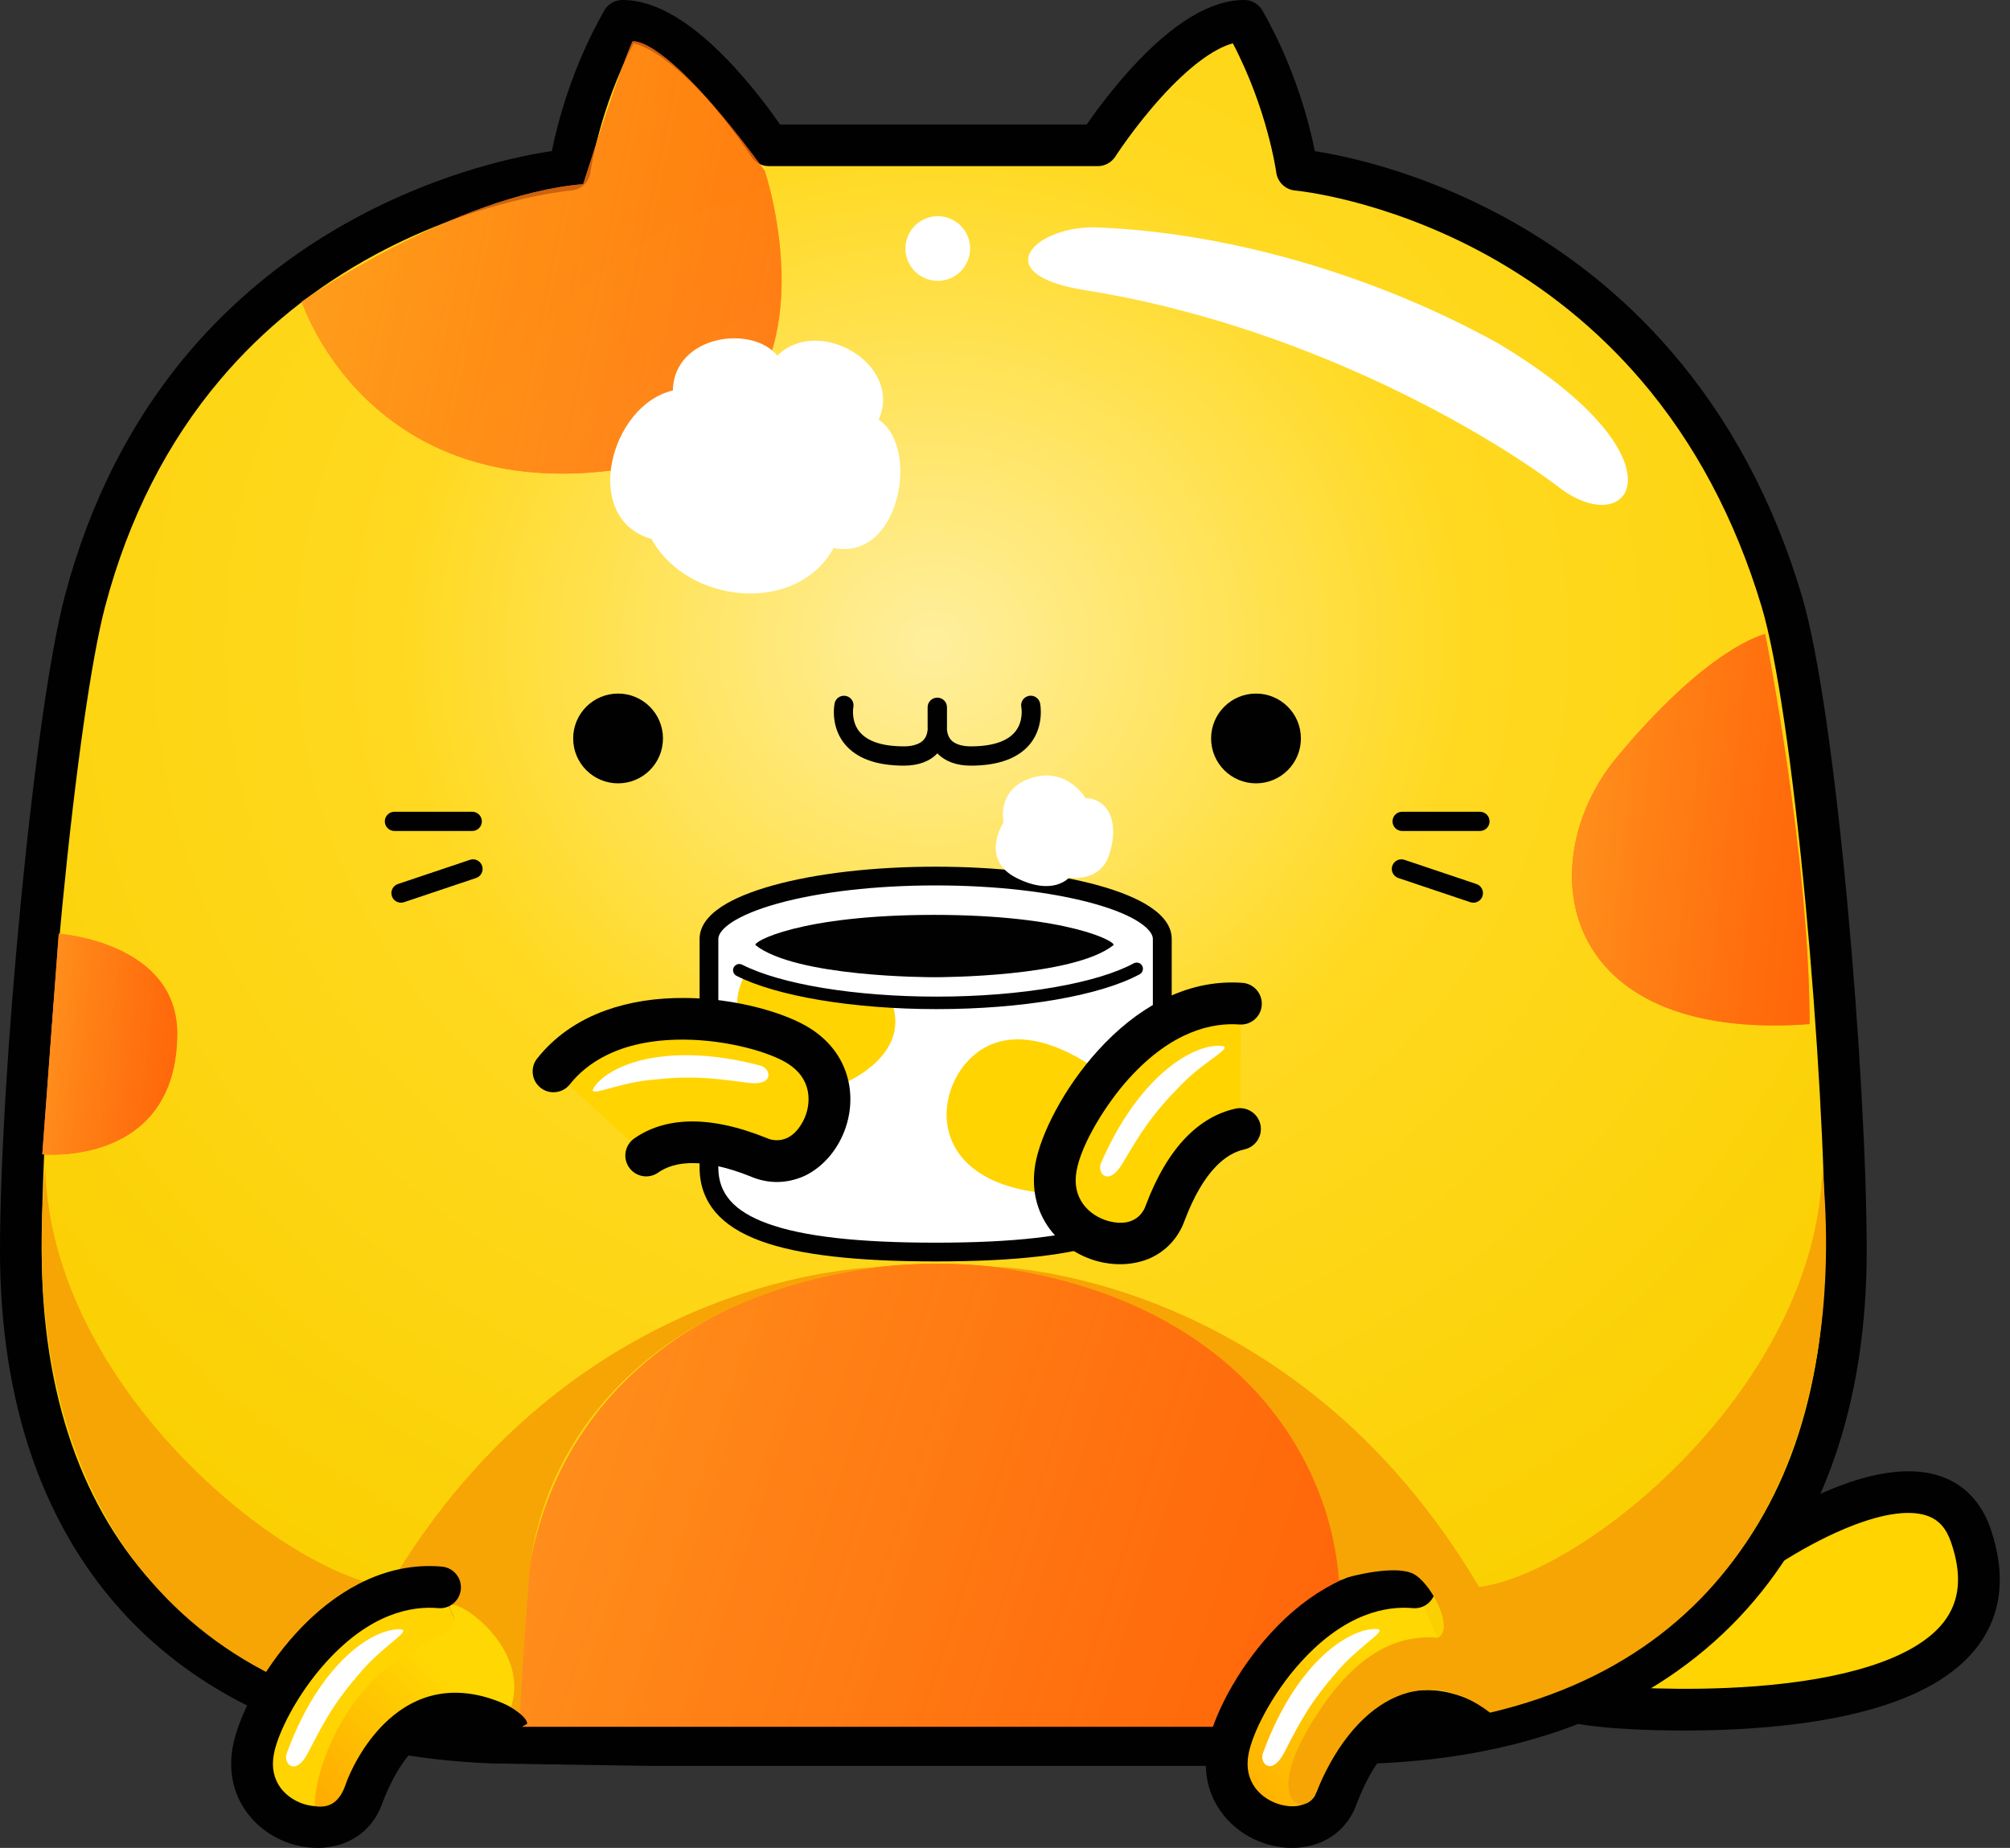 <svg width="174" height="160" viewBox="0 0 174 160" fill="none" xmlns="http://www.w3.org/2000/svg">
<rect x="0" y="0" width="174" height="160" fill="#333333" stroke="none"/>
<path d="M139.422 147.799C139.422 147.799 176.845 151.092 170.605 132.948C167.635 124.316 154.168 133.155 152.842 134.003C152.842 134.008 115.833 145.557 139.422 147.799Z" fill="#FFD400"/>
<path d="M145.838 149.841C142.084 149.841 139.433 149.613 139.263 149.597C139.258 149.597 139.253 149.597 139.253 149.597C136.411 149.327 134.306 148.918 132.826 148.346C130.944 147.619 129.916 146.543 129.772 145.148C129.534 142.853 131.93 141.082 133.76 139.952C135.589 138.818 138.145 137.572 141.358 136.246C146.177 134.258 150.96 132.709 152.074 132.354C155.944 129.883 163.033 126.103 168.012 127.826C170.053 128.537 171.543 130.101 172.317 132.359C173.017 134.401 173.261 136.32 173.033 138.075C172.816 139.767 172.164 141.32 171.098 142.678C168.076 146.543 161.729 148.876 152.249 149.602C149.947 149.783 147.747 149.841 145.838 149.841ZM139.587 146.002C139.799 146.018 145.578 146.5 152.021 146.002C155.796 145.71 159.051 145.143 161.692 144.321C164.799 143.356 167.005 142.057 168.256 140.456C169.666 138.648 169.878 136.384 168.897 133.537C168.479 132.317 167.821 131.585 166.824 131.241C165.202 130.679 162.673 131.092 159.513 132.444C157.72 133.213 155.828 134.231 153.892 135.477L153.818 135.525C153.68 135.61 153.537 135.679 153.383 135.726C153.335 135.742 148.452 137.269 143.468 139.284C135.997 142.301 134.025 144.067 133.521 144.698C134.035 145 135.531 145.615 139.587 146.002Z" fill="#000100"/>
<path d="M154.231 52.041C143.875 17.423 112.269 14.698 112.269 14.698C112.269 14.698 111.436 8.325 107.714 1.803C101.956 1.776 95.031 12.582 95.031 12.582H66.558C66.558 12.582 59.628 1.776 53.876 1.803C50.153 8.33 49.321 14.698 49.321 14.698C49.321 14.698 16.516 17.423 7.359 52.041C4.761 61.861 1.808 93.203 1.808 108.298C1.808 134.024 16.458 149.83 42.592 150.88L56.214 151.092C60.44 151.092 101.436 151.092 105.551 151.092L119.008 150.88C145.148 149.83 159.793 134.024 159.793 108.298C159.787 93.203 157.147 61.776 154.231 52.041Z" fill="url(#paint0_radial_1798_39164)"/>
<path d="M105.546 152.9C105.546 152.9 105.541 152.9 105.546 152.9C103.796 152.9 94.252 152.9 83.987 152.9C71.829 152.9 58.653 152.9 56.209 152.9C56.198 152.9 56.188 152.9 56.182 152.9L42.561 152.688C42.545 152.688 42.529 152.688 42.519 152.688C35.859 152.418 29.804 151.209 24.517 149.083C19.263 146.967 14.745 143.945 11.087 140.09C7.45 136.257 4.661 131.601 2.8 126.257C0.944 120.928 0 114.883 0 108.303C0 101.018 0.679 89.698 1.813 78.022C2.99 65.907 4.374 56.273 5.615 51.585C7.773 43.425 11.405 36.31 16.405 30.435C20.414 25.732 25.297 21.813 30.923 18.802C38.314 14.841 44.968 13.499 47.773 13.081C48.234 10.769 49.465 5.901 52.312 0.912C52.63 0.35 53.224 0.005 53.871 0C53.881 0 53.892 0 53.902 0C56.819 0 60.117 2.01 63.717 5.97C65.435 7.863 66.803 9.735 67.524 10.779H94.072C94.793 9.74 96.161 7.863 97.879 5.97C101.479 2.01 104.783 0 107.693 0C107.704 0 107.715 0 107.725 0C108.372 0.005 108.966 0.35 109.284 0.912C112.137 5.907 113.362 10.774 113.823 13.086C116.564 13.515 122.996 14.867 130.233 18.807C135.763 21.819 140.626 25.726 144.677 30.43C149.73 36.288 153.531 43.388 155.965 51.532C159.019 61.739 161.596 93.664 161.596 108.309C161.596 114.894 160.652 120.933 158.796 126.262C156.935 131.612 154.146 136.267 150.509 140.095C146.85 143.945 142.333 146.972 137.078 149.088C131.792 151.214 125.737 152.428 119.077 152.693C118.081 152.731 117.243 151.956 117.2 150.96C117.158 149.963 117.937 149.125 118.934 149.083C125.18 148.833 130.832 147.704 135.732 145.732C140.504 143.812 144.592 141.076 147.89 137.603C151.172 134.146 153.696 129.926 155.387 125.069C157.11 120.122 157.985 114.48 157.985 108.303C157.985 100.885 157.344 89.401 156.31 78.33C155.18 66.257 153.796 56.861 152.508 52.561C150.228 44.947 146.697 38.314 142.009 32.858C138.261 28.494 133.765 24.857 128.643 22.047C124.061 19.533 119.82 18.16 117.068 17.45C114.072 16.675 112.137 16.5 112.116 16.495C111.272 16.421 110.594 15.769 110.482 14.931C110.477 14.878 109.73 9.486 106.723 3.749C105.032 4.215 102.884 5.827 100.551 8.393C98.229 10.949 96.569 13.526 96.553 13.553C96.219 14.072 95.647 14.385 95.032 14.385H66.559C65.944 14.385 65.371 14.072 65.037 13.553C65.021 13.526 63.335 10.912 61.007 8.356C58.685 5.811 56.553 4.215 54.867 3.743C51.861 9.48 51.119 14.873 51.108 14.926C50.997 15.769 50.313 16.421 49.47 16.49C49.454 16.49 47.444 16.67 44.353 17.444C41.516 18.155 37.153 19.528 32.497 22.041C27.296 24.846 22.784 28.478 19.093 32.837C14.475 38.282 11.114 44.899 9.104 52.497C7.927 56.935 6.548 66.607 5.403 78.362C4.279 89.926 3.611 101.113 3.611 108.293C3.611 114.47 4.486 120.111 6.209 125.058C7.9 129.92 10.424 134.136 13.706 137.593C17.004 141.066 21.092 143.802 25.864 145.721C30.758 147.688 36.405 148.818 42.641 149.072L56.225 149.284C60.806 149.284 101.729 149.284 105.551 149.284C106.548 149.284 107.354 150.095 107.354 151.092C107.349 152.094 106.543 152.9 105.546 152.9Z" fill="#000100"/>
<path d="M45.52 138.075C44.98 142.37 44.841 145.35 44.841 149.509C65.211 149.509 80.908 149.509 80.908 149.509C80.908 149.509 85.456 149.509 105.832 149.509C109.452 143.559 111.302 140.98 116.22 139.012C116.225 101.261 49.677 98.216 45.52 138.075Z" fill="#FE7825"/>
<path d="M45.52 138.075C44.98 142.37 44.841 145.35 44.841 149.509C65.211 149.509 80.908 149.509 80.908 149.509C80.908 149.509 85.456 149.509 105.832 149.509C109.452 143.559 111.302 140.98 116.22 139.012C116.225 101.261 49.677 98.216 45.52 138.075Z" fill="url(#paint1_linear_1798_39164)"/>
<path d="M122.477 137.45C113.564 136.66 107.021 147.402 106.295 151.644C105.192 158.065 114.041 160.535 115.764 155.546C120.255 143.658 128.002 149.65 128.002 149.65L122.477 137.45Z" fill="url(#paint2_linear_1798_39164)"/>
<path d="M111.839 160C111.229 160 110.609 159.92 109.994 159.767C108.276 159.327 106.775 158.324 105.757 156.951C104.58 155.361 104.151 153.42 104.506 151.336C104.729 150.037 105.359 148.378 106.277 146.67C107.279 144.804 108.557 142.996 109.972 141.442C111.674 139.571 113.52 138.123 115.46 137.126C117.793 135.928 120.206 135.429 122.629 135.647C123.62 135.737 124.357 136.612 124.267 137.603C124.177 138.595 123.302 139.332 122.311 139.242C120.01 139.035 116.468 139.677 112.645 143.871C110.089 146.675 108.382 150.122 108.069 151.946C107.878 153.049 108.08 154.008 108.663 154.804C109.177 155.504 109.994 156.034 110.89 156.267C113.254 156.872 113.933 155.281 114.05 154.958C114.055 154.942 114.06 154.926 114.066 154.91C115.81 150.297 118.281 147.513 121.409 146.628C125.481 145.477 128.949 148.112 129.098 148.224L126.886 151.082L126.897 151.087C126.876 151.071 124.675 149.443 122.369 150.111C120.444 150.668 118.748 152.762 117.454 156.166C116.908 157.72 115.794 158.913 114.304 159.533C113.551 159.841 112.708 160 111.839 160Z" fill="#000100"/>
<path d="M85.891 109.676C85.891 109.676 111.792 109.894 128.038 137.407C137.068 136.304 157.275 120.122 157.757 101.103C159.762 122.1 152.583 142.757 128.988 148.293C123.192 143.823 117.068 147.211 113.818 155.514C112.583 157.455 109.035 155.652 114.433 147.799C116.649 144.576 119.847 141.405 124.47 141.803C125.997 141.108 123.807 136.824 122.18 136.193C120.631 135.599 117.418 136.304 115.907 136.803C115.075 125.657 106.596 112.45 85.891 109.676Z" fill="#F6A505"/>
<path d="M32.693 148.293C9.098 142.757 1.919 122.1 3.923 101.103C4.406 120.122 24.618 136.304 33.642 137.407C49.888 109.894 75.97 109.73 75.97 109.73C55.265 112.503 46.606 125.657 45.774 136.803C45.774 136.803 45.172 144.758 44.965 149.509C40.908 148.332 32.693 148.293 32.693 148.293Z" fill="#F6A505"/>
<path d="M34.708 78.16C34.364 78.16 34.04 77.943 33.924 77.593C33.775 77.158 34.014 76.686 34.449 76.543L40.684 74.448C41.119 74.3 41.591 74.539 41.734 74.973C41.882 75.408 41.644 75.88 41.209 76.023L34.973 78.118C34.883 78.144 34.798 78.16 34.708 78.16Z" fill="#000100"/>
<path d="M40.88 71.951H34.146C33.685 71.951 33.313 71.58 33.313 71.119C33.313 70.657 33.685 70.286 34.146 70.286H40.88C41.341 70.286 41.712 70.657 41.712 71.119C41.712 71.58 41.341 71.951 40.88 71.951Z" fill="#000100"/>
<path d="M127.55 78.16C127.46 78.16 127.375 78.144 127.285 78.118L121.049 76.023C120.615 75.875 120.381 75.408 120.525 74.973C120.673 74.539 121.14 74.305 121.574 74.448L127.81 76.543C128.245 76.691 128.478 77.158 128.335 77.593C128.218 77.943 127.895 78.16 127.55 78.16Z" fill="#000100"/>
<path d="M128.113 71.951H121.379C120.918 71.951 120.547 71.58 120.547 71.119C120.547 70.657 120.918 70.286 121.379 70.286H128.113C128.574 70.286 128.946 70.657 128.946 71.119C128.946 71.58 128.574 71.951 128.113 71.951Z" fill="#000100"/>
<g opacity="0.8">
<path d="M66.202 14.791C66.202 14.791 73.912 37.654 53.864 40.612C31.855 43.863 26.118 26.118 26.118 26.118C26.118 26.118 39.35 16.876 50.485 15.943C53.873 5.269 54.759 3.581 54.759 3.581C54.759 3.581 57.532 2.888 66.202 14.791Z" fill="#FE7825"/>
<path d="M66.202 14.791C66.202 14.791 73.912 37.654 53.864 40.612C31.855 43.863 26.118 26.118 26.118 26.118C26.118 26.118 39.35 16.876 50.485 15.943C53.873 5.269 54.759 3.581 54.759 3.581C54.759 3.581 57.532 2.888 66.202 14.791Z" fill="url(#paint3_linear_1798_39164)"/>
</g>
<path d="M152.805 54.898C152.805 54.898 147.98 55.911 139.958 65.577C132.577 74.463 134.491 90.296 156.649 88.673C156.649 74.209 152.805 54.898 152.805 54.898Z" fill="#FE7825"/>
<path d="M152.805 54.898C152.805 54.898 147.98 55.911 139.958 65.577C132.577 74.463 134.491 90.296 156.649 88.673C156.649 74.209 152.805 54.898 152.805 54.898Z" fill="url(#paint4_linear_1798_39164)"/>
<path d="M3.661 99.948C3.661 99.948 15.231 101.088 15.342 89.593C15.421 81.555 5.087 80.85 5.087 80.85L3.661 99.948Z" fill="#FE7825"/>
<path d="M3.661 99.948C3.661 99.948 15.231 101.088 15.342 89.593C15.421 81.555 5.087 80.85 5.087 80.85L3.661 99.948Z" fill="url(#paint5_linear_1798_39164)"/>
<g style="mix-blend-mode:overlay">
<path d="M135.001 42.227C128.723 37.46 112.827 28.123 93.888 25.117C85.229 23.738 89.699 19.496 94.938 19.692C105.786 20.096 118.527 23.547 129.688 29.73C146.279 39.645 141.279 46.994 135.001 42.227Z" fill="white"/>
</g>
<g style="mix-blend-mode:overlay">
<path d="M83.856 22.343C83.4 23.823 81.836 24.65 80.357 24.194C78.877 23.738 78.05 22.174 78.506 20.695C78.962 19.215 80.526 18.388 82.006 18.844C83.485 19.3 84.312 20.864 83.856 22.343Z" fill="white"/>
</g>
<path d="M61.373 81.294C61.373 78.287 70.159 75.848 80.997 75.848C91.835 75.848 100.621 78.287 100.621 81.294C100.621 81.294 100.621 95.912 100.621 101.103C100.621 106.294 94.391 108.409 80.997 108.409C67.604 108.409 61.373 106.288 61.373 101.103C61.373 95.912 61.373 81.294 61.373 81.294Z" fill="white"/>
<path d="M80.997 109.221C74.072 109.221 69.125 108.648 65.885 107.466C64.12 106.824 62.831 106.002 61.941 104.963C61.029 103.892 60.562 102.593 60.562 101.103V81.352C60.562 81.336 60.562 81.315 60.562 81.299C60.562 80.27 61.204 79.332 62.471 78.499C63.531 77.805 65.021 77.19 66.903 76.665C70.679 75.615 75.684 75.043 80.997 75.043C86.31 75.043 91.315 75.62 95.09 76.665C96.972 77.19 98.468 77.805 99.523 78.499C100.79 79.332 101.432 80.27 101.432 81.299C101.432 81.315 101.432 81.326 101.432 81.341V101.108C101.432 102.598 100.97 103.897 100.053 104.968C99.162 106.007 97.874 106.829 96.108 107.471C92.868 108.648 87.927 109.221 80.997 109.221ZM62.184 81.257C62.184 81.267 62.184 81.283 62.184 81.294V101.103C62.184 103.346 63.537 104.883 66.437 105.939C69.496 107.057 74.258 107.598 80.992 107.598C87.725 107.598 92.487 107.057 95.546 105.939C98.446 104.878 99.799 103.34 99.799 101.103V81.294C99.799 81.283 99.799 81.278 99.799 81.267C99.767 80.509 98.404 79.268 94.645 78.229C91.007 77.222 86.156 76.665 80.986 76.665C75.817 76.665 70.965 77.222 67.328 78.229C65.631 78.701 64.258 79.263 63.351 79.857C62.625 80.339 62.211 80.832 62.184 81.257Z" fill="#000100"/>
<path d="M80.854 79.215C69.205 79.22 65.08 81.58 65.409 81.84C68.903 84.602 80.35 84.613 80.897 84.613C81.443 84.613 92.89 84.602 96.384 81.84C96.713 81.58 92.508 79.22 80.854 79.215Z" fill="#000100"/>
<path d="M95.18 92.81C95.18 92.81 89.624 88.287 85.249 90.705C80.875 93.123 79.353 102.089 90.217 103.287C93.367 96.304 95.18 92.81 95.18 92.81Z" fill="#FFD400"/>
<path d="M72.853 93.892C72.853 93.892 78.977 91.532 77.18 86.723C69.168 85.695 64.772 84.369 64.624 84.3C64.475 84.231 63.341 86.485 64.004 88.203C66.591 88.415 72.068 92.206 72.853 93.892Z" fill="#FFD400"/>
<path d="M91.405 101.103C90.302 107.524 99.151 109.995 100.875 105.005C102.736 100.074 105.159 98.218 107.354 97.736L107.423 86.893C98.595 86.251 92.126 96.893 91.405 101.103Z" fill="#FFD400"/>
<path d="M96.951 109.464C96.341 109.464 95.721 109.385 95.111 109.231C93.393 108.791 91.893 107.789 90.875 106.416C89.698 104.825 89.268 102.884 89.624 100.801C89.846 99.512 90.467 97.863 91.379 96.166C92.37 94.311 93.637 92.519 95.037 90.97C96.723 89.109 98.547 87.656 100.461 86.654C102.768 85.445 105.159 84.926 107.556 85.101C108.552 85.175 109.295 86.039 109.226 87.036C109.157 88.033 108.287 88.78 107.291 88.706C105.011 88.537 101.495 89.215 97.715 93.399C95.827 95.483 93.6 99.003 93.187 101.421C92.996 102.524 93.197 103.484 93.78 104.279C94.295 104.979 95.111 105.509 96.007 105.742C98.372 106.347 99.051 104.756 99.162 104.433C99.168 104.417 99.173 104.401 99.178 104.385C100.127 101.866 101.31 99.873 102.688 98.462C103.95 97.169 105.387 96.336 106.956 95.992C107.932 95.779 108.892 96.394 109.109 97.365C109.321 98.34 108.706 99.3 107.736 99.517C106.861 99.708 106.034 100.201 105.276 100.981C104.252 102.031 103.34 103.6 102.566 105.636C102.02 107.19 100.907 108.383 99.417 109.003C98.664 109.305 97.821 109.464 96.951 109.464Z" fill="#000100"/>
<path d="M69.211 90.583C65.621 88.266 53.41 85.822 47.912 92.757L55.939 100.048C57.784 98.759 60.785 98.234 65.674 100.196C70.504 102.306 74.683 94.12 69.211 90.583Z" fill="#FFD400"/>
<path d="M67.253 102.344C66.49 102.344 65.716 102.185 64.979 101.866C62.953 101.055 61.182 100.668 59.719 100.711C58.632 100.742 57.704 101.018 56.972 101.532C56.156 102.105 55.032 101.904 54.459 101.087C53.886 100.27 54.088 99.146 54.904 98.574C56.225 97.651 57.81 97.158 59.613 97.105C61.585 97.047 63.855 97.524 66.352 98.531C66.368 98.537 66.384 98.547 66.4 98.552C66.713 98.69 68.346 99.268 69.501 97.116C69.942 96.299 70.095 95.339 69.931 94.486C69.745 93.521 69.173 92.72 68.229 92.11C66.691 91.119 63.028 90.048 59.258 90.016C59.199 90.016 59.141 90.016 59.083 90.016C53.563 90.016 50.732 92.116 49.327 93.892C48.706 94.671 47.572 94.804 46.792 94.183C46.013 93.563 45.88 92.428 46.501 91.649C47.996 89.767 49.995 88.362 52.45 87.481C54.486 86.75 56.787 86.389 59.3 86.41C61.384 86.426 63.563 86.713 65.599 87.238C67.466 87.72 69.099 88.372 70.196 89.083C71.972 90.228 73.107 91.861 73.484 93.802C73.807 95.483 73.526 97.264 72.688 98.828C71.962 100.18 70.864 101.251 69.597 101.84C68.839 102.169 68.049 102.344 67.253 102.344Z" fill="#000100"/>
<path d="M81.092 87.375C73.897 87.375 67.253 86.267 63.754 84.491C63.489 84.353 63.383 84.029 63.515 83.764C63.653 83.499 63.976 83.393 64.242 83.526C67.598 85.233 74.051 86.293 81.087 86.293C84.698 86.293 88.218 86.013 91.262 85.482C94.199 84.973 96.58 84.257 98.144 83.409C98.409 83.266 98.738 83.367 98.876 83.626C99.019 83.892 98.918 84.22 98.658 84.358C95.222 86.219 88.489 87.375 81.092 87.375Z" fill="#000100"/>
<path d="M67.297 30.795C65.059 28.07 58.341 29.04 58.246 33.812C52.795 35.08 50.261 44.91 56.395 46.665C59.513 52.312 68.951 53.287 72.164 47.444C77.907 48.611 79.672 38.685 76.061 36.347C78.198 31.479 70.802 27.291 67.297 30.795Z" fill="white"/>
<path d="M93.977 69.109C93.977 69.109 92.217 66.124 88.876 67.513C86.273 68.595 86.877 71.198 86.877 71.198C86.877 71.198 84.778 74.39 87.975 76.007C91.172 77.625 92.54 75.992 92.54 75.992C92.54 75.992 95.207 76.453 96.008 74.04C96.941 71.267 95.981 69.162 93.977 69.109Z" fill="white"/>
<path d="M38.096 137.45C29.183 136.66 22.64 147.402 21.914 151.644C20.811 158.065 29.66 160.535 31.383 155.546C35.874 143.658 43.621 149.65 43.621 149.65L38.096 137.45Z" fill="#FFD400"/>
<path d="M27.466 160C26.856 160 26.236 159.92 25.621 159.767C23.903 159.327 22.402 158.324 21.384 156.951C20.207 155.361 19.777 153.42 20.133 151.336C20.355 150.037 20.986 148.378 21.904 146.67C22.906 144.804 24.184 142.996 25.599 141.442C27.301 139.571 29.147 138.123 31.087 137.126C33.42 135.928 35.833 135.429 38.256 135.647C39.247 135.737 39.984 136.612 39.894 137.603C39.804 138.595 38.929 139.332 37.938 139.242C35.636 139.04 32.095 139.677 28.272 143.871C25.716 146.675 24.009 150.122 23.696 151.946C23.505 153.049 23.706 154.008 24.29 154.804C24.804 155.504 25.621 156.034 26.517 156.267C28.881 156.872 29.56 155.281 29.677 154.958C29.682 154.942 29.687 154.926 29.693 154.91C31.437 150.297 33.908 147.513 37.036 146.628C41.108 145.477 45.748 148.335 45.633 149.259L42.514 151.082L42.524 151.087C42.503 151.071 40.302 149.443 37.996 150.111C36.071 150.668 34.374 152.762 33.081 156.166C32.535 157.72 31.421 158.913 29.931 159.533C29.173 159.841 28.33 160 27.466 160Z" fill="#000100"/>
<path d="M39.099 139.544C40.155 141.363 37.79 141.32 33.728 144.252C29.916 147.01 27.249 152.911 27.249 156.384C28.829 156.654 29.545 155.642 29.953 154.422C30.361 153.203 34.587 143.123 44.248 147.794C46.098 141.909 37.79 137.28 39.099 139.544Z" fill="url(#paint6_linear_1798_39164)"/>
<path d="M51.617 93.892C53.096 92.089 57.995 90.18 65.912 92.29C66.776 92.609 67.004 94.056 64.734 93.754C61.611 93.33 59.851 93.118 56.24 93.51C52.921 93.871 50.434 95.334 51.617 93.892Z" fill="white"/>
<path d="M105.397 90.551C103.064 90.594 98.531 93.25 95.281 100.774C94.994 101.649 95.991 102.73 97.157 100.758C98.764 98.049 99.687 96.532 102.232 93.945C104.57 91.559 107.264 90.514 105.397 90.551Z" fill="white"/>
<g style="mix-blend-mode:overlay">
<path d="M118.796 141.06C116.468 141.241 112.105 144.162 109.305 151.866C109.072 152.752 110.127 153.775 111.177 151.739C112.619 148.939 113.446 147.37 115.838 144.634C118.033 142.121 120.657 140.917 118.796 141.06Z" fill="white"/>
</g>
<g style="mix-blend-mode:overlay">
<path d="M34.284 141.087C31.957 141.267 27.593 144.189 24.794 151.893C24.56 152.778 25.615 153.802 26.665 151.766C28.107 148.966 28.934 147.397 31.326 144.661C33.521 142.142 36.145 140.938 34.284 141.087Z" fill="white"/>
</g>
<path d="M90.037 60.896C89.942 60.445 89.502 60.159 89.056 60.255C88.606 60.35 88.319 60.79 88.415 61.236C88.415 61.246 88.638 62.423 87.885 63.351C87.201 64.194 85.902 64.624 84.025 64.624C83.441 64.624 82.927 64.502 82.582 64.279C82.338 64.12 82.026 63.834 81.973 63.134C81.978 63.065 81.978 62.996 81.978 62.922V61.241C81.978 60.779 81.607 60.408 81.145 60.408H81.14H81.135C80.674 60.408 80.302 60.779 80.302 61.241V62.922C80.302 62.996 80.302 63.065 80.308 63.134C80.255 63.834 79.937 64.12 79.698 64.279C79.353 64.502 78.839 64.624 78.256 64.624C76.395 64.624 75.101 64.199 74.412 63.367C74.401 63.351 74.284 63.197 74.274 63.187C74.258 63.166 74.221 63.107 74.221 63.102C73.691 62.232 73.871 61.246 73.871 61.236V61.241C73.966 60.79 73.675 60.35 73.229 60.26C72.778 60.164 72.338 60.456 72.248 60.901C72.243 60.933 72.174 61.278 72.185 61.776C72.201 62.481 72.376 63.499 73.113 64.406C74.131 65.657 75.859 66.294 78.261 66.294C79.512 66.294 80.504 65.912 81.145 65.228C81.792 65.912 82.784 66.294 84.03 66.294C86.427 66.294 88.16 65.657 89.178 64.406C90.424 62.853 90.053 60.976 90.037 60.896Z" fill="#000100"/>
<path d="M53.504 60.053C51.357 60.053 49.618 61.792 49.618 63.94C49.618 66.087 51.357 67.826 53.504 67.826C55.652 67.826 57.391 66.087 57.391 63.94C57.391 61.792 55.652 60.053 53.504 60.053Z" fill="#000100"/>
<path d="M108.729 60.053C106.581 60.053 104.842 61.792 104.842 63.94C104.842 66.087 106.581 67.826 108.729 67.826C110.876 67.826 112.615 66.087 112.615 63.94C112.615 61.792 110.876 60.053 108.729 60.053Z" fill="#000100"/>
<defs>
<radialGradient id="paint0_radial_1798_39164" cx="0" cy="0" r="1" gradientUnits="userSpaceOnUse" gradientTransform="translate(80.719 55.728) rotate(89.951) scale(95.364 100.919)">
<stop stop-color="#FFEF9E"/>
<stop offset="0.452" stop-color="#FFD921"/>
<stop offset="1" stop-color="#FAD001"/>
</radialGradient>
<linearGradient id="paint1_linear_1798_39164" x1="286.98" y1="137.174" x2="33.418" y2="54.923" gradientUnits="userSpaceOnUse">
<stop offset="0.37" stop-color="#E64500" stop-opacity="0.81"/>
<stop offset="0.573" stop-color="#FF5C00" stop-opacity="0.79"/>
<stop offset="0.927" stop-color="#FF9921"/>
</linearGradient>
<linearGradient id="paint2_linear_1798_39164" x1="128.002" y1="137.408" x2="107.235" y2="159.186" gradientUnits="userSpaceOnUse">
<stop offset="0.354" stop-color="#FFD702"/>
<stop offset="1" stop-color="#FFAA00"/>
</linearGradient>
<linearGradient id="paint3_linear_1798_39164" x1="167.039" y1="29.491" x2="10.347" y2="-2.186" gradientUnits="userSpaceOnUse">
<stop offset="0.37" stop-color="#E64500" stop-opacity="0.81"/>
<stop offset="0.573" stop-color="#FF5C00" stop-opacity="0.79"/>
<stop offset="0.927" stop-color="#FF9921"/>
</linearGradient>
<linearGradient id="paint4_linear_1798_39164" x1="205.855" y1="78.361" x2="126.076" y2="69.54" gradientUnits="userSpaceOnUse">
<stop offset="0.37" stop-color="#E64500" stop-opacity="0.81"/>
<stop offset="0.573" stop-color="#FF5C00" stop-opacity="0.79"/>
<stop offset="0.927" stop-color="#FF9921"/>
</linearGradient>
<linearGradient id="paint5_linear_1798_39164" x1="43.288" y1="94.093" x2="-2.014" y2="89.054" gradientUnits="userSpaceOnUse">
<stop offset="0.37" stop-color="#E64500" stop-opacity="0.81"/>
<stop offset="0.573" stop-color="#FF5C00" stop-opacity="0.79"/>
<stop offset="0.927" stop-color="#FF9921"/>
</linearGradient>
<linearGradient id="paint6_linear_1798_39164" x1="44.518" y1="138.958" x2="27.05" y2="156.226" gradientUnits="userSpaceOnUse">
<stop offset="0.354" stop-color="#FFD702"/>
<stop offset="1" stop-color="#FFAA00"/>
</linearGradient>
</defs>
</svg>
